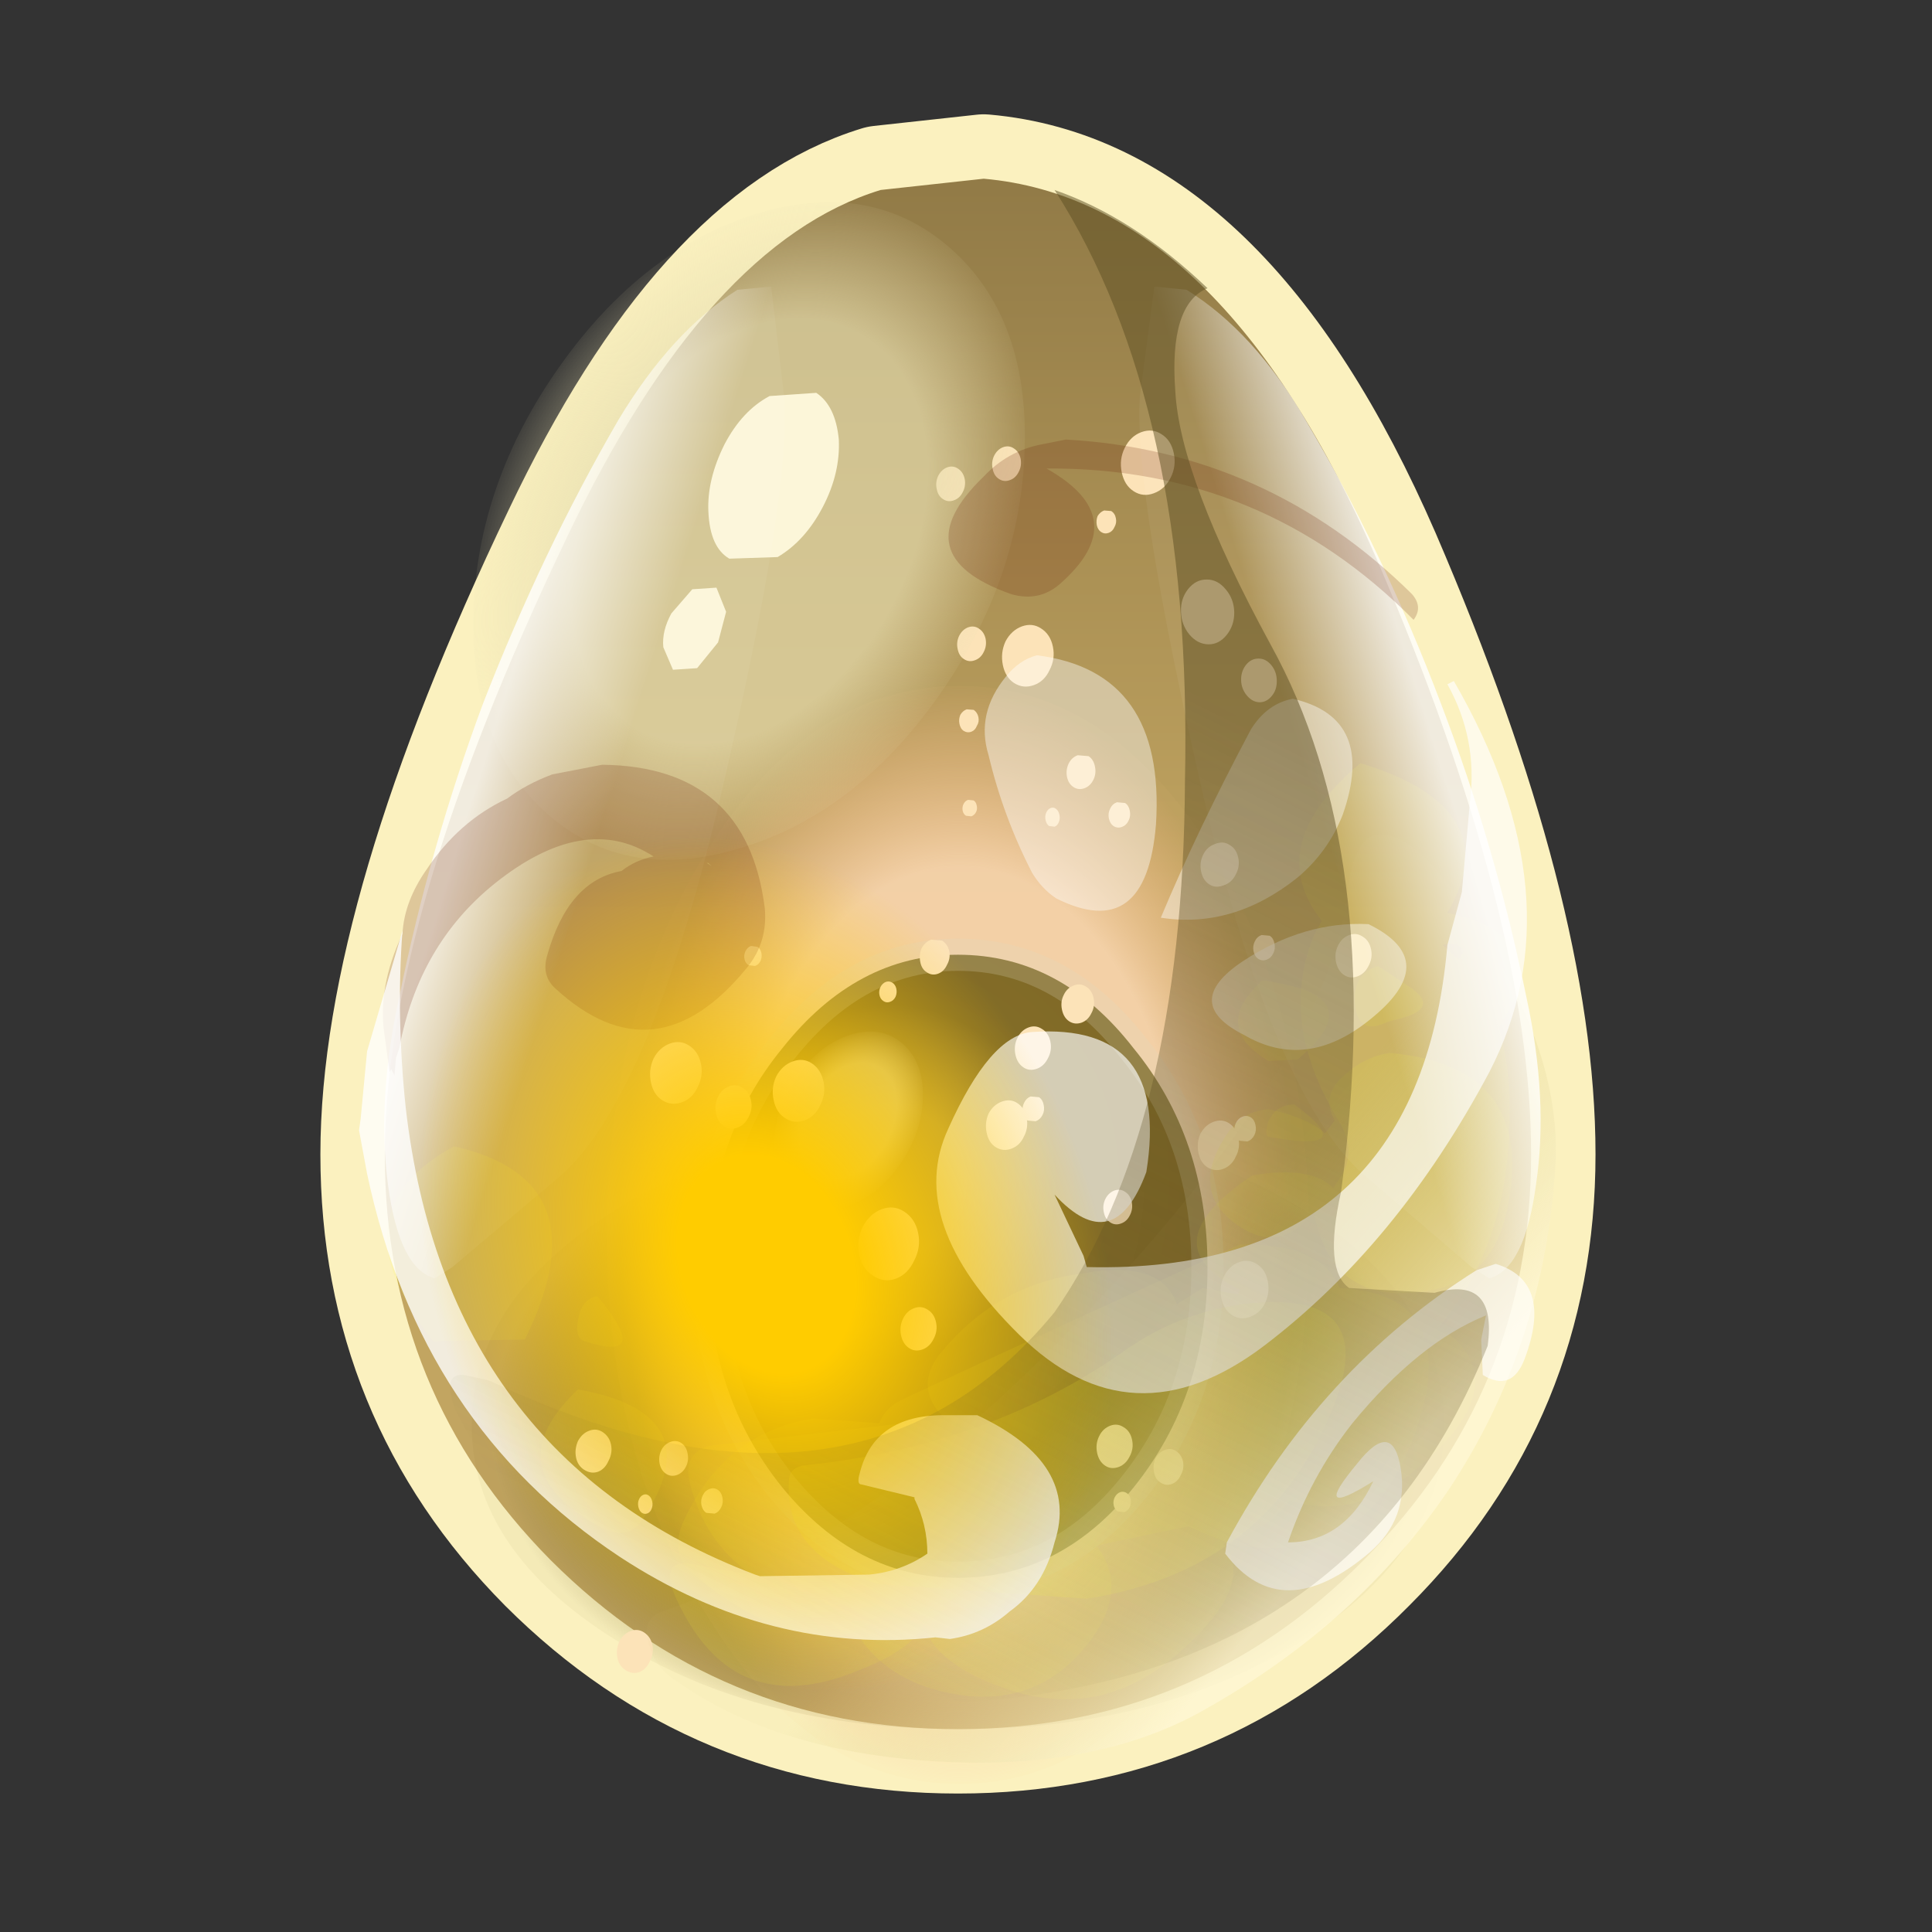 <?xml version="1.0" encoding="UTF-8" standalone="no"?>
<svg xmlns:xlink="http://www.w3.org/1999/xlink" height="600.0px" width="600.0px" xmlns="http://www.w3.org/2000/svg">
  <rect width="100%" height="100%" fill="#333333" stroke="none"/>
  <g transform="matrix(10.0, 0.0, 0.0, 10.0, 0.0, 0.0)">
    <use height="60.0" transform="matrix(1.0, 0.0, 0.0, 1.0, 0.0, 0.0)" width="60.0" xlink:href="#sprite0"/>
  </g>
  <defs>
    <g id="sprite0" transform="matrix(1.0, 0.0, 0.0, 1.0, 0.0, 0.0)">
      <use height="60.0" transform="matrix(1.0, 0.0, 0.0, 1.0, 0.0, 0.0)" width="60.0" xlink:href="#sprite1"/>
      <use height="52.15" transform="matrix(1.0, 0.0, 0.0, 1.0, 9.95, 3.55)" width="39.6" xlink:href="#shape1"/>
      <use height="335.55" transform="matrix(0.104, 0.0, 0.0, 0.115, 17.874, 13.369)" width="237.7" xlink:href="#shape2"/>
      <use height="40.1" transform="matrix(0.079, 0.069, -0.084, 0.119, 26.451, 31.031)" width="40.1" xlink:href="#shape3"/>
      <use height="29.05" transform="matrix(1.0, 0.0, 0.0, 1.0, 12.0, 23.7)" width="35.2" xlink:href="#shape4"/>
      <use height="40.1" transform="matrix(0.293, 0.256, -0.311, 0.439, 23.624, 2.564)" width="40.1" xlink:href="#shape3"/>
      <use height="46.05" transform="matrix(1.0, 0.0, 0.0, 1.0, 11.15, 8.7)" width="37.15" xlink:href="#shape5"/>
      <use height="52.5" transform="matrix(0.306, 0.404, -0.275, 0.306, 22.998, 20.619)" width="52.5" xlink:href="#sprite2"/>
      <use height="46.95" transform="matrix(1.0, 0.0, 0.0, 1.0, 13.95, 5.9)" width="32.3" xlink:href="#shape7"/>
    </g>
    <g id="sprite1" transform="matrix(1.0, 0.0, 0.0, 1.0, 0.0, 0.0)">
      <use height="60.0" transform="matrix(1.0, 0.0, 0.0, 1.0, 0.0, 0.0)" width="60.0" xlink:href="#shape0"/>
    </g>
    <g id="shape0" transform="matrix(1.0, 0.0, 0.0, 1.0, 0.0, 0.0)">
      <path d="M60.0 0.0 L60.0 60.0 0.0 60.0 0.0 0.0 60.0 0.0" fill="#ffba2e" fill-opacity="0.0" fill-rule="evenodd" stroke="none"/>
    </g>
    <g id="shape1" transform="matrix(1.0, 0.0, 0.0, 1.0, -9.95, -3.55)">
      <path d="M42.75 17.35 Q47.55 28.5 47.55 35.85 47.55 43.25 42.35 48.45 37.15 53.7 29.75 53.7 22.35 53.7 17.1 48.45 11.95 43.25 11.95 35.85 11.95 28.5 17.6 16.7 21.95 7.55 27.35 5.9 L30.55 5.55 Q37.9 6.2 42.75 17.35 Z" fill="none" stroke="#fbf1bf" stroke-linecap="round" stroke-linejoin="round" stroke-width="4.0"/>
      <path d="M42.75 17.35 Q47.55 28.5 47.55 35.85 47.55 43.25 42.35 48.45 37.15 53.7 29.75 53.7 22.35 53.7 17.1 48.45 11.95 43.25 11.95 35.85 11.95 28.5 17.6 16.7 21.95 7.55 27.35 5.9 L30.55 5.55 Q37.9 6.2 42.75 17.35" fill="url(#gradient0)" fill-rule="evenodd" stroke="none"/>
      <path d="M44.85 44.25 Q44.85 48.15 40.45 50.95 36.05 53.7 29.8 53.7 23.5 53.7 19.15 50.95 14.65 48.15 14.65 44.25 14.65 40.35 19.15 37.55 23.5 34.85 29.8 34.85 36.05 34.85 40.45 37.55 44.85 40.35 44.85 44.25" fill="url(#gradient1)" fill-rule="evenodd" stroke="none"/>
      <path d="M37.5 50.4 Q34.3 55.4 29.8 55.4 25.25 55.4 22.1 50.4 18.85 45.4 18.85 38.35 18.85 31.25 22.1 26.2 25.25 21.3 29.8 21.3 34.3 21.3 37.5 26.2 40.65 31.25 40.65 38.35 40.65 45.4 37.5 50.4" fill="url(#gradient2)" fill-rule="evenodd" stroke="none"/>
      <path d="M35.2 32.55 Q37.5 35.35 37.5 39.35 37.5 43.35 35.2 46.2 32.95 49.0 29.75 49.0 26.6 49.0 24.3 46.2 22.0 43.35 22.0 39.35 22.0 35.35 24.3 32.55 26.6 29.65 29.75 29.65 32.95 29.65 35.2 32.55" fill="url(#gradient3)" fill-rule="evenodd" stroke="none"/>
      <path d="M35.2 32.55 Q37.5 35.35 37.5 39.35 37.5 43.35 35.2 46.2 32.95 49.0 29.75 49.0 26.6 49.0 24.3 46.2 22.0 43.35 22.0 39.35 22.0 35.35 24.3 32.55 26.6 29.65 29.75 29.65 32.95 29.65 35.2 32.55 Z" fill="none" stroke="#dcd8be" stroke-linecap="round" stroke-linejoin="round" stroke-opacity="0.231" stroke-width="1.0"/>
    </g>
    <linearGradient gradientTransform="matrix(0.0, -0.029, 0.022, 0.0, 29.75, 29.6)" gradientUnits="userSpaceOnUse" id="gradient0" spreadMethod="pad" x1="-819.2" x2="819.2">
      <stop offset="0.525" stop-color="#c2a561"/>
      <stop offset="1.0" stop-color="#927b47"/>
    </linearGradient>
    <radialGradient cx="0" cy="0" gradientTransform="matrix(0.018, 0.0, 0.0, 0.012, 29.8, 44.25)" gradientUnits="userSpaceOnUse" id="gradient1" r="819.2" spreadMethod="pad">
      <stop offset="0.663" stop-color="#938232" stop-opacity="0.8"/>
      <stop offset="0.988" stop-color="#695c1b" stop-opacity="0.047"/>
    </radialGradient>
    <radialGradient cx="0" cy="0" gradientTransform="matrix(0.013, 0.0, 0.0, 0.021, 29.8, 38.35)" gradientUnits="userSpaceOnUse" id="gradient2" r="819.2" spreadMethod="pad">
      <stop offset="0.663" stop-color="#ffdbb8" stop-opacity="0.8"/>
      <stop offset="0.988" stop-color="#ffbd8a" stop-opacity="0.047"/>
    </radialGradient>
    <radialGradient cx="0" cy="0" gradientTransform="matrix(0.015, 0.0, 0.0, 0.016, 27.65, 36.7)" gradientUnits="userSpaceOnUse" id="gradient3" r="819.2" spreadMethod="pad">
      <stop offset="0.18" stop-color="#b19741"/>
      <stop offset="0.42" stop-color="#836d27"/>
      <stop offset="0.863" stop-color="#7e6626"/>
      <stop offset="1.0" stop-color="#74673e"/>
    </radialGradient>
    <g id="shape2" transform="matrix(1.0, 0.0, 0.0, 1.0, 118.85, 167.75)">
      <path d="M75.6 -112.55 Q73.3 -109.95 70.1 -110.0 66.9 -110.05 64.45 -112.65 62.05 -115.3 61.95 -118.8 61.8 -122.35 64.1 -124.95 66.4 -127.55 69.7 -127.5 72.9 -127.5 75.3 -124.85 77.75 -122.25 77.85 -118.7 77.9 -115.15 75.6 -112.55" fill="#fce3b8" fill-rule="evenodd" stroke="none"/>
      <path d="M33.15 -71.15 Q31.35 -70.55 29.85 -71.45 28.35 -72.3 27.9 -74.2 27.5 -76.1 28.4 -77.8 29.3 -79.45 31.1 -80.05 L34.35 -79.8 Q35.85 -78.9 36.25 -77.0 36.7 -75.1 35.8 -73.45 34.9 -71.75 33.15 -71.15" fill="#fce3b8" fill-rule="evenodd" stroke="none"/>
      <path d="M53.85 -150.8 Q50.6 -149.7 47.8 -151.35 45.05 -152.95 44.25 -156.45 43.45 -159.95 45.15 -163.05 46.85 -166.2 50.1 -167.3 53.4 -168.4 56.2 -166.7 59.0 -165.1 59.8 -161.6 60.6 -158.1 58.85 -155.0 57.15 -151.9 53.85 -150.8" fill="#fce3b8" fill-rule="evenodd" stroke="none"/>
      <path d="M0.4 -105.7 Q-1.35 -105.1 -2.85 -106.0 -4.35 -106.85 -4.75 -108.75 -5.2 -110.6 -4.3 -112.3 -3.35 -114.0 -1.6 -114.6 0.15 -115.15 1.6 -114.25 3.15 -113.35 3.6 -111.5 4.0 -109.6 3.05 -107.95 2.15 -106.25 0.4 -105.7" fill="#fce3b8" fill-rule="evenodd" stroke="none"/>
      <path d="M10.85 -154.35 Q9.1 -153.75 7.6 -154.65 6.1 -155.5 5.7 -157.4 5.25 -159.25 6.15 -160.95 7.1 -162.65 8.85 -163.25 10.6 -163.8 12.05 -162.9 13.6 -162.0 14.05 -160.15 14.45 -158.25 13.5 -156.6 12.6 -154.9 10.85 -154.35" fill="#fce3b8" fill-rule="evenodd" stroke="none"/>
      <path d="M-5.85 -148.9 Q-7.6 -148.3 -9.1 -149.2 -10.6 -150.05 -11.0 -151.95 -11.45 -153.8 -10.55 -155.5 -9.6 -157.2 -7.85 -157.8 -6.1 -158.35 -4.65 -157.45 -3.1 -156.55 -2.65 -154.7 -2.25 -152.8 -3.2 -151.15 -4.1 -149.45 -5.85 -148.9" fill="#fce3b8" fill-rule="evenodd" stroke="none"/>
      <path d="M24.2 -60.75 L22.5 -60.95 Q21.75 -61.5 21.5 -62.55 21.25 -63.65 21.7 -64.55 22.15 -65.5 23.05 -65.8 23.9 -66.1 24.65 -65.55 25.4 -65.05 25.65 -63.95 25.9 -62.9 25.45 -61.95 25.05 -61.05 24.2 -60.75" fill="#fce3b8" fill-rule="evenodd" stroke="none"/>
      <path d="M18.95 4.6 Q16.7 5.35 14.9 4.25 13.05 3.15 12.5 0.8 11.95 -1.6 13.1 -3.7 14.2 -5.8 16.45 -6.55 18.55 -7.25 20.4 -6.15 22.4 -5.1 22.95 -2.7 23.5 -0.35 22.2 1.8 21.05 3.9 18.95 4.6" fill="#fce3b8" fill-rule="evenodd" stroke="none"/>
      <path d="M32.3 -7.85 Q30.25 -7.2 28.55 -8.2 26.9 -9.2 26.4 -11.35 25.9 -13.5 26.95 -15.35 27.95 -17.25 30.0 -17.9 31.9 -18.55 33.6 -17.55 35.35 -16.6 35.85 -14.45 36.35 -12.3 35.2 -10.4 34.2 -8.5 32.3 -7.85" fill="#fce3b8" fill-rule="evenodd" stroke="none"/>
      <path d="M-48.3 3.15 Q-45.6 4.75 -44.8 8.1 -44.05 11.45 -45.75 14.4 -47.3 17.5 -50.45 18.55 -53.55 19.6 -56.35 17.9 -58.95 16.4 -59.7 13.05 -60.5 9.7 -58.9 6.65 -57.15 3.7 -54.05 2.65 -50.9 1.6 -48.3 3.15" fill="#fce3b8" fill-rule="evenodd" stroke="none"/>
      <path d="M-0.65 -86.4 Q-1.85 -86.0 -3.0 -86.65 -3.9 -87.2 -4.2 -88.5 -4.5 -89.75 -3.95 -90.95 -3.25 -92.05 -2.05 -92.45 L0.05 -92.3 Q1.15 -91.6 1.45 -90.35 1.75 -89.05 1.0 -88.0 0.5 -86.8 -0.65 -86.4" fill="#fce3b8" fill-rule="evenodd" stroke="none"/>
      <path d="M-0.65 -63.55 L-2.25 -63.7 Q-3.0 -64.1 -3.25 -65.05 -3.45 -66.05 -3.0 -66.85 -2.55 -67.7 -1.65 -68.0 L0.0 -67.85 Q0.75 -67.45 0.95 -66.45 1.2 -65.5 0.75 -64.7 0.25 -63.85 -0.65 -63.55" fill="#fce3b8" fill-rule="evenodd" stroke="none"/>
      <path d="M18.05 -99.0 Q14.9 -97.95 12.1 -99.55 9.5 -101.1 8.75 -104.4 8.0 -107.75 9.55 -110.8 11.3 -113.8 14.45 -114.85 17.55 -115.85 20.15 -114.3 22.95 -112.7 23.7 -109.35 24.45 -106.05 22.7 -103.05 21.15 -100.0 18.05 -99.0" fill="#fce3b8" fill-rule="evenodd" stroke="none"/>
      <path d="M36.8 -142.2 Q36.55 -143.5 37.05 -144.65 37.8 -145.75 39.0 -146.15 L41.1 -146.0 Q42.25 -145.35 42.5 -144.05 42.8 -142.8 42.1 -141.7 41.55 -140.5 40.35 -140.1 39.15 -139.7 38.05 -140.35 37.1 -140.95 36.8 -142.2" fill="#fce3b8" fill-rule="evenodd" stroke="none"/>
      <path d="M11.3 26.2 Q8.8 27.05 6.55 25.75 4.5 24.55 3.9 21.85 3.3 19.15 4.5 16.7 5.9 14.35 8.4 13.5 10.95 12.65 13.0 13.85 15.25 15.15 15.85 17.85 16.45 20.55 15.05 22.9 13.85 25.35 11.3 26.2" fill="#fce3b8" fill-rule="evenodd" stroke="none"/>
      <path d="M-23.2 61.3 Q-26.75 62.5 -30.1 60.45 -33.25 58.65 -34.15 54.8 -35.0 51.0 -33.1 47.3 -31.0 43.75 -27.45 42.55 -23.85 41.35 -20.7 43.2 -17.4 45.15 -16.55 48.95 -15.65 52.8 -17.7 56.35 -19.6 60.1 -23.2 61.3" fill="#fce3b8" fill-rule="evenodd" stroke="none"/>
      <path d="M-24.95 -13.45 Q-26.0 -13.1 -26.9 -13.65 -27.85 -14.2 -28.1 -15.3 -28.35 -16.4 -27.8 -17.45 -27.2 -18.5 -26.15 -18.85 -25.1 -19.15 -24.2 -18.6 -23.3 -18.05 -23.05 -16.95 -22.8 -15.85 -23.3 -14.8 -23.9 -13.75 -24.95 -13.45" fill="#fce3b8" fill-rule="evenodd" stroke="none"/>
      <path d="M18.55 18.8 L16.15 18.6 Q15.05 17.95 14.7 16.5 14.4 15.05 15.1 13.8 15.75 12.55 17.05 12.1 L19.55 12.3 Q20.65 12.95 20.95 14.4 21.3 15.85 20.6 17.1 19.9 18.35 18.55 18.8" fill="#fce3b8" fill-rule="evenodd" stroke="none"/>
      <path d="M-95.9 160.25 Q-95.4 162.45 -96.65 164.6 -97.75 166.85 -99.8 167.55 -101.9 168.2 -103.95 167.0 -105.85 165.9 -106.35 163.7 -106.85 161.45 -105.75 159.2 -104.45 157.1 -102.35 156.45 -100.3 155.75 -98.45 156.8 -96.4 158.0 -95.9 160.25" fill="#fce3b8" fill-rule="evenodd" stroke="none"/>
      <path d="M-74.65 77.45 Q-75.45 73.95 -73.65 70.65 -71.85 67.3 -68.55 66.25 -65.3 65.15 -62.3 66.9 -59.35 68.6 -58.55 72.1 -57.75 75.6 -59.55 78.95 -61.4 82.3 -64.65 83.4 -67.95 84.45 -70.9 82.7 -73.85 80.95 -74.65 77.45" fill="#fce3b8" fill-rule="evenodd" stroke="none"/>
      <path d="M-15.9 -24.2 Q-16.35 -26.1 -15.5 -27.95 -14.45 -29.65 -12.65 -30.25 L-9.4 -30.0 Q-7.7 -29.0 -7.25 -27.1 -6.85 -25.2 -7.9 -23.5 -8.8 -21.65 -10.6 -21.05 -12.4 -20.45 -14.0 -21.45 -15.5 -22.3 -15.9 -24.2" fill="#fce3b8" fill-rule="evenodd" stroke="none"/>
      <path d="M42.8 -67.35 L45.25 -67.15 Q46.35 -66.5 46.65 -65.1 47.0 -63.65 46.3 -62.4 45.65 -61.15 44.35 -60.7 43.0 -60.25 41.85 -60.9 40.75 -61.55 40.4 -63.0 40.1 -64.4 40.8 -65.65 41.45 -66.9 42.8 -67.35" fill="#fce3b8" fill-rule="evenodd" stroke="none"/>
      <path d="M89.1 -96.1 Q87.55 -94.35 85.4 -94.35 83.25 -94.4 81.6 -96.2 79.95 -98.0 79.9 -100.35 79.85 -102.75 81.4 -104.5 82.9 -106.15 85.05 -106.15 87.25 -106.2 88.9 -104.4 90.55 -102.6 90.55 -100.15 90.6 -97.75 89.1 -96.1" fill="#fce3b8" fill-rule="evenodd" stroke="none"/>
      <path d="M-65.25 -23.15 L-67.2 -23.35 Q-68.15 -23.9 -68.4 -25.0 -68.65 -26.1 -68.1 -27.15 -67.5 -28.2 -66.45 -28.55 L-64.5 -28.3 Q-63.6 -27.75 -63.35 -26.65 -63.1 -25.55 -63.6 -24.5 -64.2 -23.45 -65.25 -23.15" fill="#fce3b8" fill-rule="evenodd" stroke="none"/>
      <path d="M-70.45 20.5 Q-72.7 21.25 -74.5 20.15 -76.35 19.05 -76.9 16.7 -77.45 14.3 -76.3 12.2 -75.2 10.1 -72.95 9.35 -70.85 8.65 -69.0 9.75 -67.0 10.8 -66.45 13.2 -65.9 15.55 -67.2 17.7 -68.35 19.8 -70.45 20.5" fill="#fce3b8" fill-rule="evenodd" stroke="none"/>
      <path d="M-87.05 13.65 Q-90.2 14.7 -93.0 13.1 -95.6 11.55 -96.35 8.25 -97.1 4.9 -95.55 1.85 -93.8 -1.15 -90.65 -2.2 -87.55 -3.2 -84.95 -1.65 -82.15 -0.05 -81.4 3.3 -80.65 6.6 -82.4 9.6 -83.95 12.65 -87.05 13.65" fill="#fce3b8" fill-rule="evenodd" stroke="none"/>
      <path d="M75.05 -45.05 Q72.8 -44.3 71.0 -45.4 69.15 -46.5 68.6 -48.85 68.05 -51.25 69.2 -53.35 70.3 -55.45 72.55 -56.2 74.65 -56.9 76.5 -55.8 78.5 -54.75 79.05 -52.35 79.6 -50.0 78.3 -47.85 77.15 -45.75 75.05 -45.05" fill="#fce3b8" fill-rule="evenodd" stroke="none"/>
      <path d="M74.55 31.65 Q72.05 32.5 69.8 31.2 67.75 30.0 67.15 27.3 66.55 24.6 67.75 22.15 69.15 19.8 71.65 18.95 74.2 18.1 76.25 19.3 78.5 20.6 79.1 23.3 79.7 26.0 78.3 28.35 77.1 30.8 74.55 31.65" fill="#fce3b8" fill-rule="evenodd" stroke="none"/>
      <path d="M81.8 24.25 L79.4 24.05 Q78.3 23.4 77.95 21.95 77.65 20.5 78.35 19.25 79.0 18.0 80.3 17.55 81.65 17.1 82.8 17.75 83.9 18.4 84.2 19.85 84.55 21.3 83.85 22.55 83.15 23.8 81.8 24.25" fill="#fce3b8" fill-rule="evenodd" stroke="none"/>
      <path d="M74.4 -44.85 Q72.15 -44.1 70.35 -45.2 68.5 -46.3 67.95 -48.65 67.4 -51.05 68.55 -53.15 69.65 -55.25 71.9 -56.0 74.0 -56.7 75.85 -55.6 77.85 -54.55 78.4 -52.15 78.95 -49.8 77.65 -47.65 76.5 -45.55 74.4 -44.85" fill="#fce3b8" fill-rule="evenodd" stroke="none"/>
      <path d="M114.7 -20.35 Q112.45 -19.6 110.65 -20.7 108.8 -21.8 108.25 -24.15 107.7 -26.55 108.85 -28.65 109.95 -30.75 112.2 -31.5 114.3 -32.2 116.15 -31.1 118.15 -30.05 118.7 -27.65 119.25 -25.3 117.95 -23.15 116.8 -21.05 114.7 -20.35" fill="#fce3b8" fill-rule="evenodd" stroke="none"/>
      <path d="M86.0 -31.5 L88.45 -31.3 Q89.55 -30.65 89.85 -29.25 90.2 -27.8 89.5 -26.55 88.85 -25.3 87.55 -24.85 86.2 -24.4 85.05 -25.05 83.95 -25.7 83.6 -27.15 83.3 -28.55 84.0 -29.8 84.65 -31.05 86.0 -31.5" fill="#fce3b8" fill-rule="evenodd" stroke="none"/>
      <path d="M-15.2 80.4 Q-17.45 81.15 -19.25 80.05 -21.1 78.95 -21.65 76.6 -22.2 74.2 -21.05 72.1 -19.95 70.0 -17.7 69.25 -15.6 68.55 -13.75 69.65 -11.75 70.7 -11.2 73.1 -10.65 75.45 -11.95 77.6 -13.1 79.7 -15.2 80.4" fill="#fce3b8" fill-rule="evenodd" stroke="none"/>
      <path d="M44.05 46.4 Q42.3 47.0 40.8 46.1 39.3 45.25 38.9 43.35 38.45 41.5 39.35 39.8 40.3 38.1 42.05 37.5 43.8 36.95 45.25 37.85 46.8 38.75 47.25 40.6 47.65 42.5 46.7 44.15 45.8 45.85 44.05 46.4" fill="#fce3b8" fill-rule="evenodd" stroke="none"/>
      <path d="M-108.25 106.15 Q-107.75 108.35 -109.0 110.5 -110.1 112.75 -112.15 113.45 -114.25 114.1 -116.3 112.9 -118.2 111.8 -118.7 109.6 -119.2 107.35 -118.1 105.1 -116.8 103.0 -114.7 102.35 -112.65 101.65 -110.8 102.7 -108.75 103.9 -108.25 106.15" fill="#fce3b8" fill-rule="evenodd" stroke="none"/>
      <path d="M-88.5 114.3 Q-90.3 114.9 -91.8 114.0 -93.3 113.15 -93.75 111.25 -94.15 109.35 -93.25 107.65 -92.35 106.0 -90.55 105.4 -88.8 104.8 -87.3 105.65 -85.8 106.55 -85.4 108.45 -84.95 110.35 -85.85 112.0 -86.75 113.7 -88.5 114.3" fill="#fce3b8" fill-rule="evenodd" stroke="none"/>
      <path d="M-97.4 124.7 Q-98.3 125.0 -99.1 124.5 -99.85 123.95 -100.1 122.9 -100.35 121.8 -99.9 120.9 -99.45 119.95 -98.55 119.65 -97.7 119.35 -96.95 119.9 -96.2 120.4 -95.95 121.5 -95.7 122.55 -96.15 123.5 -96.55 124.4 -97.4 124.7" fill="#fce3b8" fill-rule="evenodd" stroke="none"/>
      <path d="M-78.85 118.1 Q-77.55 117.65 -76.4 118.3 -75.3 118.95 -75.0 120.35 -74.65 121.8 -75.35 123.05 -76.0 124.3 -77.3 124.75 L-79.8 124.55 Q-80.9 123.9 -81.25 122.45 -81.55 121.05 -80.85 119.8 -80.2 118.55 -78.85 118.1" fill="#fce3b8" fill-rule="evenodd" stroke="none"/>
      <path d="M82.6 71.6 Q79.7 72.6 77.2 71.15 74.7 69.65 74.0 66.55 73.3 63.4 74.8 60.65 76.35 57.85 79.25 56.85 82.2 55.9 84.65 57.4 87.15 58.8 87.85 61.95 88.55 65.05 87.05 67.9 85.55 70.65 82.6 71.6" fill="#fce3b8" fill-rule="evenodd" stroke="none"/>
      <path d="M45.0 124.35 L43.05 124.15 Q42.1 123.6 41.85 122.5 41.6 121.4 42.15 120.35 42.75 119.3 43.8 118.95 44.85 118.65 45.75 119.2 46.65 119.75 46.9 120.85 47.15 121.95 46.65 123.0 46.05 124.05 45.0 124.35" fill="#fce3b8" fill-rule="evenodd" stroke="none"/>
      <path d="M53.9 113.6 Q53.45 111.7 54.3 109.85 55.35 108.15 57.15 107.55 58.95 106.95 60.4 107.8 62.1 108.8 62.55 110.7 62.95 112.6 61.9 114.3 61.0 116.15 59.2 116.75 57.4 117.35 55.8 116.35 54.3 115.5 53.9 113.6" fill="#fce3b8" fill-rule="evenodd" stroke="none"/>
      <path d="M43.35 112.15 Q41.1 112.9 39.3 111.8 37.45 110.7 36.9 108.35 36.35 105.95 37.5 103.85 38.6 101.75 40.85 101.0 42.95 100.3 44.8 101.4 46.8 102.45 47.35 104.85 47.9 107.2 46.6 109.35 45.45 111.45 43.35 112.15" fill="#fce3b8" fill-rule="evenodd" stroke="none"/>
    </g>
    <g id="shape3" transform="matrix(1.0, 0.0, 0.0, 1.0, 20.05, 20.05)">
      <path d="M14.15 -14.2 Q20.05 -8.3 20.05 0.0 20.05 8.3 14.15 14.15 8.3 20.05 0.0 20.05 -8.3 20.05 -14.2 14.15 -20.05 8.3 -20.05 0.0 -20.05 -8.3 -14.2 -14.2 -8.3 -20.05 0.0 -20.05 8.3 -20.05 14.15 -14.2" fill="url(#gradient4)" fill-rule="evenodd" stroke="none"/>
    </g>
    <radialGradient cx="0" cy="0" gradientTransform="matrix(0.025, 0.0, 0.0, 0.025, 0.0, 0.0)" gradientUnits="userSpaceOnUse" id="gradient4" r="819.2" spreadMethod="pad">
      <stop offset="0.635" stop-color="#e7deb0" stop-opacity="0.675"/>
      <stop offset="1.0" stop-color="#e7deb0" stop-opacity="0.047"/>
    </radialGradient>
    <g id="shape4" transform="matrix(1.0, 0.0, 0.0, 1.0, -12.0, -23.7)">
      <path d="M40.7 37.75 Q39.65 39.0 38.3 37.95 37.0 36.95 38.05 35.3 38.55 34.5 39.4 34.45 40.6 34.7 41.15 35.2 L41.45 34.8 Q41.1 34.15 41.5 33.65 42.2 32.85 43.15 32.7 47.75 33.1 46.8 37.6 46.3 39.85 44.25 40.1 41.35 40.55 40.8 37.65 L40.7 37.75 M40.3 32.9 L39.4 32.95 Q37.6 31.9 39.2 30.45 42.7 30.9 40.3 32.9 M42.8 30.0 L43.7 30.6 Q44.9 31.35 43.2 31.7 L42.8 31.85 Q42.2 32.0 42.1 31.3 41.95 30.25 42.8 30.0 M34.05 48.0 Q35.05 49.3 33.9 50.9 32.1 53.35 28.95 52.45 27.35 51.95 26.6 50.7 24.3 51.2 21.55 48.9 20.75 48.25 21.25 47.2 22.5 44.5 25.25 44.05 L27.3 44.2 Q27.5 43.7 28.05 43.45 33.3 41.0 38.5 38.65 41.05 38.6 41.6 40.0 45.45 40.2 43.95 44.5 42.45 48.75 38.2 47.95 L36.9 47.4 34.05 48.0" fill="#ffff29" fill-opacity="0.098" fill-rule="evenodd" stroke="none"/>
      <path d="M39.4 34.8 Q39.65 34.3 40.2 34.3 42.3 35.85 39.4 35.3 39.25 35.25 39.4 34.8 M41.05 28.6 Q39.2 26.25 42.25 23.7 46.85 25.1 44.95 28.35 48.45 29.1 46.55 31.9 47.0 33.4 46.85 35.5 46.65 38.85 44.7 41.2 47.35 43.0 43.7 45.85 41.95 47.2 40.05 46.6 39.4 47.45 38.35 47.8 L38.0 47.95 Q39.0 49.2 36.7 51.25 33.95 53.75 30.5 52.15 28.95 51.45 28.7 50.45 28.3 51.25 26.6 51.9 22.8 53.45 21.05 49.75 20.3 48.2 21.85 48.65 L23.35 48.9 Q21.85 47.9 21.4 45.95 21.25 45.1 22.05 44.9 L29.35 44.05 29.2 43.9 Q28.45 43.05 29.15 42.1 30.9 39.9 33.6 39.55 36.05 39.1 36.55 40.5 L37.35 40.0 38.45 40.2 38.5 40.05 Q35.65 38.65 38.9 36.5 40.75 36.2 41.4 36.9 L41.5 36.75 Q42.2 35.85 41.6 34.85 39.65 31.7 40.85 28.95 L41.05 28.6 M45.3 29.8 L45.45 29.55 Q45.3 29.2 44.8 29.35 L45.3 29.8 M17.95 41.0 Q18.05 40.35 18.55 40.25 20.3 42.35 18.15 41.65 17.85 41.55 17.95 41.0 M18.6 47.4 Q15.35 45.6 17.95 43.15 22.15 43.9 19.95 47.2 19.45 47.9 18.6 47.4 M13.45 41.65 Q10.3 37.65 14.1 35.6 18.75 36.65 16.3 41.6 L13.45 41.65" fill="#ffff29" fill-opacity="0.098" fill-rule="evenodd" stroke="none"/>
      <path d="M33.75 49.65 L27.3 49.2 Q24.35 48.35 24.5 46.0 24.5 45.55 25.05 45.5 30.7 44.9 34.85 42.0 36.5 40.8 38.6 40.5 42.75 40.0 41.5 43.45 39.5 48.75 33.75 49.65" fill="#ffff2f" fill-opacity="0.169" fill-rule="evenodd" stroke="none"/>
    </g>
    <g id="shape5" transform="matrix(1.0, 0.0, 0.0, 1.0, -11.15, -8.7)">
      <path d="M22.65 17.35 Q22.05 17.0 22.0 15.9 21.95 14.9 22.5 13.8 23.05 12.75 23.9 12.3 L25.35 12.2 Q25.95 12.6 26.05 13.65 26.1 14.7 25.55 15.75 25.0 16.8 24.15 17.3 L22.65 17.35" fill="#fcf6d9" fill-rule="evenodd" stroke="none"/>
      <path d="M21.65 20.75 L20.9 20.8 20.6 20.1 Q20.55 19.6 20.85 19.05 L21.5 18.3 22.25 18.25 22.55 19.0 22.3 19.95 21.65 20.75" fill="#fcf6d9" fill-rule="evenodd" stroke="none"/>
      <path d="M45.0 46.25 Q42.2 50.4 37.4 53.1 34.05 55.0 29.05 54.7 24.1 54.4 21.0 52.2 20.35 51.8 20.15 51.05 19.9 50.3 20.55 50.05 27.45 47.7 34.65 39.8 41.4 32.35 41.85 27.65 42.1 25.65 43.15 25.95 44.15 26.2 45.4 28.05 48.55 32.5 48.3 36.25 47.95 41.8 45.0 46.25" fill="url(#gradient5)" fill-rule="evenodd" stroke="none"/>
      <path d="M40.55 13.05 Q42.95 17.1 44.75 21.85 46.45 26.3 47.4 30.95 48.1 34.15 47.7 36.8 47.35 39.4 46.25 39.7 L45.7 39.35 42.55 36.65 Q39.65 34.35 37.4 24.85 35.2 15.3 35.4 12.3 L35.85 8.9 36.85 9.0 Q38.95 10.3 40.55 13.05" fill="url(#gradient6)" fill-rule="evenodd" stroke="none"/>
      <path d="M23.95 8.9 L24.35 12.3 Q24.6 15.3 22.35 24.85 20.1 34.35 17.25 36.65 L14.05 39.35 13.5 39.7 Q12.4 39.4 12.05 36.8 11.7 34.15 12.4 30.95 13.35 26.3 15.0 21.85 16.85 17.1 19.2 13.05 20.85 10.3 22.9 9.0 L23.95 8.9" fill="url(#gradient7)" fill-rule="evenodd" stroke="none"/>
      <path d="M32.9 18.15 Q32.25 18.7 31.4 18.45 28.0 17.25 30.55 14.8 31.3 14.0 32.35 13.8 L33.1 13.65 Q39.35 14.0 43.85 18.45 44.2 18.85 43.9 19.25 39.2 14.5 32.5 14.55 35.25 16.1 32.9 18.15 M22.0 26.8 L21.95 26.8 22.1 26.9 22.0 26.8 M20.3 26.6 Q18.15 25.2 15.35 27.45 13.0 29.35 12.4 32.55 L12.3 32.85 12.25 33.4 12.15 33.2 12.1 33.3 11.95 32.2 Q11.7 30.7 12.5 29.0 12.55 28.0 13.25 27.0 14.25 25.5 15.75 24.8 16.35 24.35 17.15 24.05 L18.7 23.75 Q23.2 23.8 23.75 28.2 23.85 29.25 23.2 30.05 20.35 33.55 17.25 30.7 16.8 30.3 17.0 29.65 17.65 27.35 19.3 27.05 19.75 26.7 20.3 26.6" fill="#691e05" fill-opacity="0.2" fill-rule="evenodd" stroke="none"/>
      <path d="M45.15 21.15 Q49.05 27.9 46.25 33.3 43.4 38.65 39.25 41.8 35.15 44.9 31.65 41.45 28.1 37.95 29.45 35.05 30.75 32.15 32.05 32.05 36.35 31.75 35.6 36.4 34.6 39.1 32.75 37.1 L33.65 39.0 33.75 39.35 Q44.05 39.6 44.95 29.35 L45.4 27.7 45.65 24.9 Q45.9 22.95 44.95 21.25 L45.15 21.15" fill="#ffffff" fill-opacity="0.659" fill-rule="evenodd" stroke="none"/>
      <path d="M38.1 47.9 Q41.0 42.5 45.85 39.45 L46.45 39.25 Q48.25 39.8 47.35 42.2 46.95 43.25 46.05 42.7 L46.0 41.6 46.15 40.85 Q44.05 41.7 42.0 44.2 40.7 45.85 40.0 47.9 41.75 47.9 42.65 46.0 40.65 47.25 42.15 45.45 43.25 44.05 43.5 45.6 43.75 47.15 42.55 48.2 39.8 50.55 38.05 48.25 L38.1 47.9" fill="#ffffff" fill-opacity="0.639" fill-rule="evenodd" stroke="none"/>
      <path d="M31.35 50.05 Q30.55 50.75 29.5 50.9 L29.05 50.85 Q23.9 51.4 19.25 48.35 13.05 44.25 11.4 36.45 L11.15 35.1 11.2 34.75 11.4 32.65 12.5 28.9 Q12.3 31.55 12.6 34.4 13.85 45.25 23.45 48.9 L23.6 48.95 27.0 48.9 Q28.0 48.8 28.8 48.25 28.8 47.35 28.4 46.55 L28.4 46.5 26.75 46.1 Q26.6 46.1 26.7 45.75 27.15 43.95 29.3 43.95 L30.35 43.95 Q33.55 45.45 32.75 47.9 32.4 49.3 31.35 50.05" fill="#ffffff" fill-opacity="0.788" fill-rule="evenodd" stroke="none"/>
      <path d="M32.2 20.35 Q36.2 20.85 35.9 25.6 35.6 29.3 32.8 27.9 32.35 27.6 32.05 27.1 31.15 25.35 30.7 23.45 30.3 22.15 31.25 21.0 31.65 20.5 32.2 20.35 M42.5 31.7 Q40.55 33.25 38.65 32.15 36.65 31.15 38.6 29.85 40.5 28.6 42.5 28.7 44.85 29.85 42.5 31.7 M36.05 28.5 Q37.2 25.75 38.85 22.65 39.35 21.85 40.15 21.7 42.75 22.3 41.7 25.3 41.25 26.45 40.3 27.25 38.3 28.85 36.05 28.5" fill="#ffffff" fill-opacity="0.42" fill-rule="evenodd" stroke="none"/>
    </g>
    <linearGradient gradientTransform="matrix(0.006, 0.007, -0.014, 0.016, 36.65, 43.9)" gradientUnits="userSpaceOnUse" id="gradient5" spreadMethod="pad" x1="-819.2" x2="819.2">
      <stop offset="0.314" stop-color="#d8ca7c" stop-opacity="0.047"/>
      <stop offset="0.91" stop-color="#fff7d4" stop-opacity="0.8"/>
    </linearGradient>
    <linearGradient gradientTransform="matrix(0.005, 0.002, 0.006, 0.019, 42.35, 25.45)" gradientUnits="userSpaceOnUse" id="gradient6" spreadMethod="pad" x1="-819.2" x2="819.2">
      <stop offset="0.314" stop-color="#ffffff" stop-opacity="0.047"/>
      <stop offset="0.91" stop-color="#ffffff" stop-opacity="0.8"/>
    </linearGradient>
    <linearGradient gradientTransform="matrix(-0.005, 0.002, -0.006, 0.019, 17.4, 25.45)" gradientUnits="userSpaceOnUse" id="gradient7" spreadMethod="pad" x1="-819.2" x2="819.2">
      <stop offset="0.314" stop-color="#ffffff" stop-opacity="0.047"/>
      <stop offset="0.91" stop-color="#ffffff" stop-opacity="0.8"/>
    </linearGradient>
    <g id="sprite2" transform="matrix(1.0, 0.0, 0.0, 1.0, 26.25, 26.25)">
      <use height="52.5" transform="matrix(1.0, 0.0, 0.0, 1.0, -26.25, -26.25)" width="52.5" xlink:href="#shape6"/>
    </g>
    <g id="shape6" transform="matrix(1.0, 0.0, 0.0, 1.0, 26.25, 26.25)">
      <path d="M18.55 18.55 Q10.85 26.25 0.0 26.25 -10.85 26.25 -18.55 18.55 -26.25 10.85 -26.25 0.0 -26.25 -10.85 -18.55 -18.55 -10.85 -26.25 0.0 -26.25 10.85 -26.25 18.55 -18.55 26.25 -10.85 26.25 0.0 26.25 10.85 18.55 18.55" fill="url(#gradient8)" fill-rule="evenodd" stroke="none"/>
    </g>
    <radialGradient cx="0" cy="0" gradientTransform="matrix(0.032, 0.0, 0.0, 0.032, 0.0, 0.0)" gradientUnits="userSpaceOnUse" id="gradient8" r="819.2" spreadMethod="pad">
      <stop offset="0.255" stop-color="#ffcc00"/>
      <stop offset="1.0" stop-color="#ffc900" stop-opacity="0.0"/>
    </radialGradient>
    <g id="shape7" transform="matrix(1.0, 0.0, 0.0, 1.0, -13.95, -5.9)">
      <path d="M41.9 40.0 L44.55 40.15 Q46.5 39.6 46.2 41.8 42.1 52.05 30.1 52.85 18.5 52.4 14.15 43.8 13.7 42.65 14.4 42.7 L15.1 42.85 15.25 42.9 Q26.6 48.25 32.75 40.75 36.75 35.0 36.8 24.25 37.05 12.6 32.75 5.9 35.2 6.75 37.5 8.95 36.3 9.45 36.5 12.15 36.65 14.85 39.45 20.0 43.05 26.5 41.65 37.0 41.1 39.45 41.9 40.0" fill="url(#gradient9)" fill-rule="evenodd" stroke="none"/>
    </g>
    <linearGradient gradientTransform="matrix(-0.007, 0.018, -0.024, -0.012, 31.5, 36.25)" gradientUnits="userSpaceOnUse" id="gradient9" spreadMethod="pad" x1="-819.2" x2="819.2">
      <stop offset="0.0" stop-color="#5c4d22" stop-opacity="0.502"/>
      <stop offset="1.0" stop-color="#5c4d22" stop-opacity="0.0"/>
    </linearGradient>
  </defs>
</svg>
